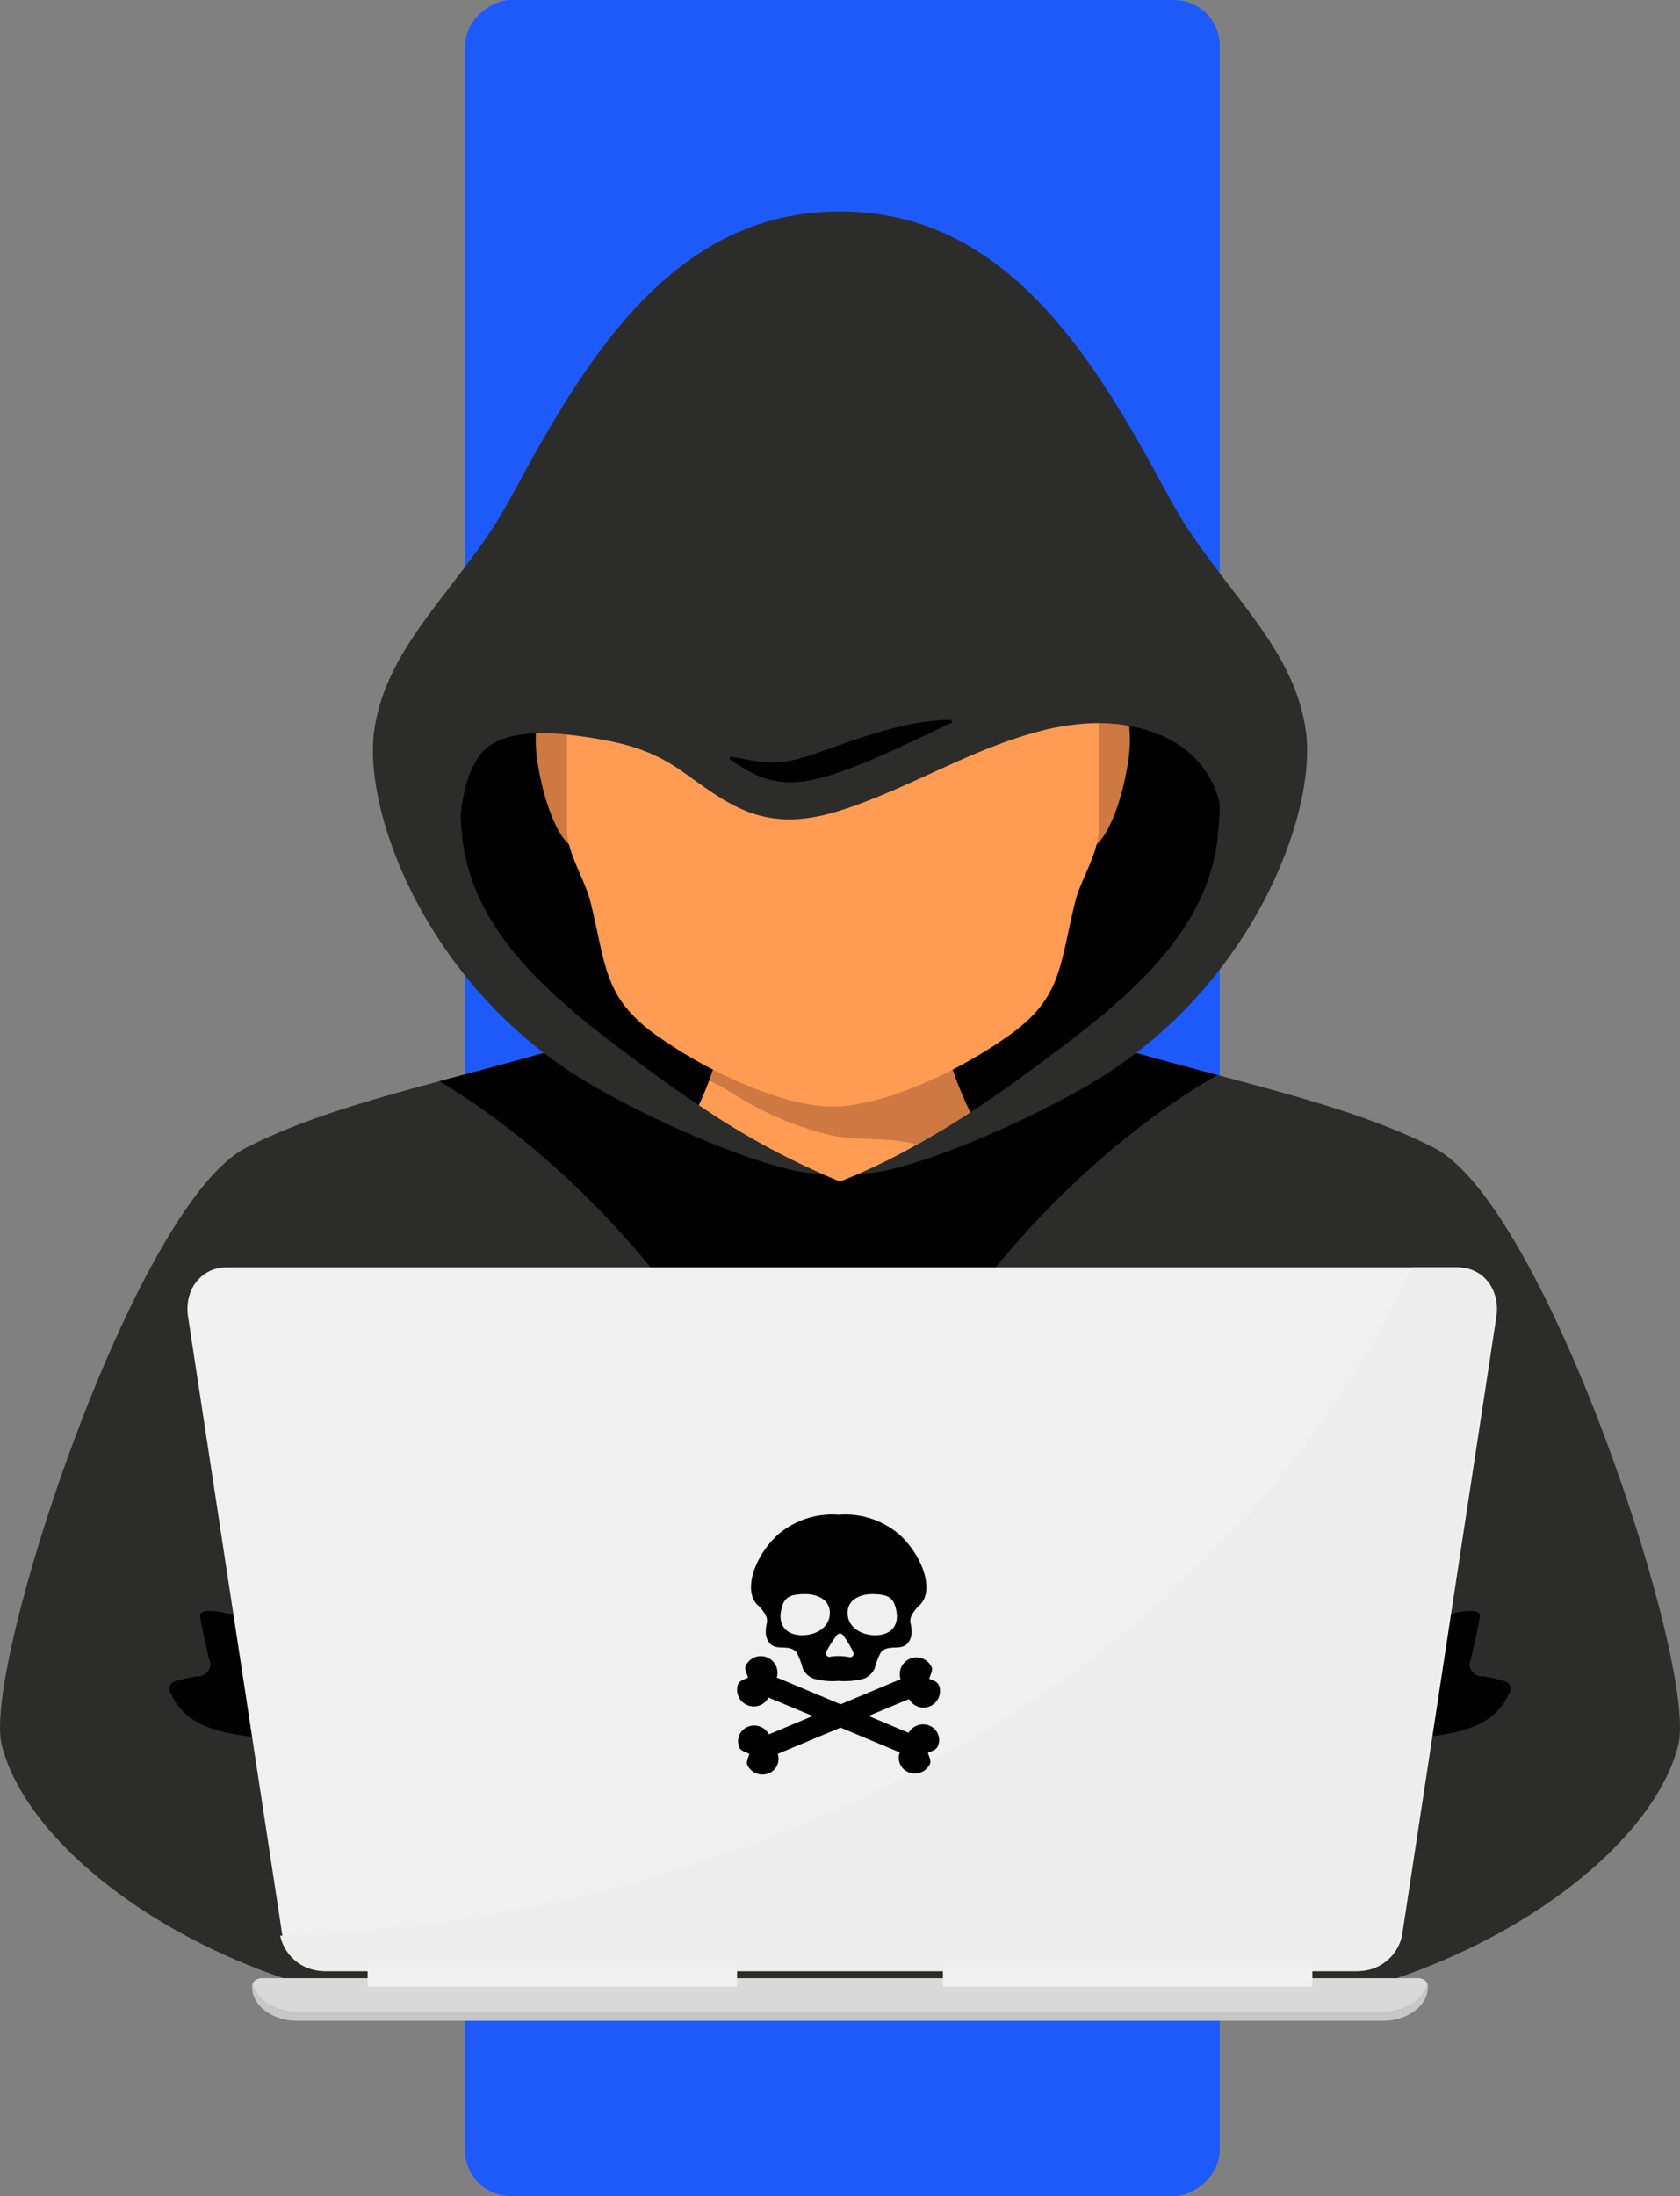 <svg xmlns="http://www.w3.org/2000/svg" xmlns:xlink="http://www.w3.org/1999/xlink" width="220.378" height="288" viewBox="0 0 220.378 288">
  <rect x="0" y="0" width="220.378" height="288" fill="#808080" stroke="none"/>
  <defs>
    <clipPath id="clip-path">
      <rect id="Rectángulo_387069" data-name="Rectángulo 387069" width="220.378" height="237.262" fill="none"/>
    </clipPath>
    <clipPath id="clip-path-2">
      <rect id="Rectángulo_387068" data-name="Rectángulo 387068" width="220.377" height="237.262" fill="none"/>
    </clipPath>
    <clipPath id="clip-path-3">
      <rect id="Rectángulo_387065" data-name="Rectángulo 387065" width="159.32" height="92.295" fill="none"/>
    </clipPath>
    <clipPath id="clip-path-4">
      <rect id="Rectángulo_387076" data-name="Rectángulo 387076" width="26.661" height="34.082" fill="none"/>
    </clipPath>
  </defs>
  <g id="Grupo_1093631" data-name="Grupo 1093631" transform="translate(-1129 -895)">
    <g id="Grupo_1093601" data-name="Grupo 1093601" transform="translate(488 428.738)">
      <g id="Grupo_1093587" data-name="Grupo 1093587" transform="translate(801.446 466.042) rotate(90)">
        <rect id="Rectángulo_384024" data-name="Rectángulo 384024" width="288" height="99" rx="6" transform="translate(0.22 0.446)" fill="#1e5af9"/>
      </g>
    </g>
    <g id="Grupo_1093630" data-name="Grupo 1093630" transform="translate(1129.407 922.738)">
      <g id="Grupo_1093594" data-name="Grupo 1093594" transform="translate(-0.407)" clip-path="url(#clip-path)">
        <g id="Grupo_1093593" data-name="Grupo 1093593" transform="translate(0 0)">
          <g id="Grupo_1093592" data-name="Grupo 1093592" clip-path="url(#clip-path-2)">
            <path id="Trazado_835774" data-name="Trazado 835774" d="M188.115,763.821c-7.884-4.067-17.818-6.726-28.416-9.548h-.005c-3.931-1.044-7.96-2.109-12.006-3.279-.712-.207-6.835-.408-7.5-.593-2.735-.794-5.089-1.468-7.145-2.045-1.751-.489-3.284-.9-4.638-1.24-6.96-1.74-9.3-1.561-13.267,0-1.147.457-2.436,1.022-4.013,1.7-.31.13-.62.277-.93.43-.31-.152-.625-.294-.941-.43-1.577-.674-2.866-1.245-4.013-1.7-3.969-1.561-6.307-1.74-13.267,0-1.354.343-2.887.75-4.638,1.24-2.05.576-4.41,1.251-7.145,2.045-.669.185-6.791.386-7.5.593-5.1,1.473-10.162,2.784-15.056,4.089-9.45,2.534-18.248,5.062-25.376,8.738C17.538,771.417-2.314,831.962.22,842.114c4.035,16.165,31.874,34.277,60.807,34.946,14.877.348,83.442.348,98.325,0,28.927-.669,56.772-18.781,60.806-34.946,2.528-10.152-17.323-70.7-32.043-78.293" transform="translate(0.001 -641.029)" fill="#2c2c2b"/>
            <path id="Trazado_835775" data-name="Trazado 835775" d="M1267.616,1324.623a15.246,15.246,0,0,1,7.164-2.312c4.554-.561,10.362-.936,12.536-5.782a1.066,1.066,0,0,0-.605-1.772,24.221,24.221,0,0,0-2.809-.626,1.561,1.561,0,0,1-1.519-2.259c.383-1.773.851-3.55,1.128-5.344a.97.97,0,0,0-.02-.526c-.144-.335-.582-.4-.947-.42-1.97-.1-4.192,1.014-6.162.925Z" transform="translate(-1089.425 -1122.049)"/>
            <path id="Trazado_835776" data-name="Trazado 835776" d="M178.378,1324.623a15.247,15.247,0,0,0-7.164-2.312c-4.554-.561-10.363-.936-12.536-5.782a1.065,1.065,0,0,1,.6-1.772,24.23,24.23,0,0,1,2.809-.626,1.561,1.561,0,0,0,1.52-2.259c-.383-1.773-.851-3.55-1.128-5.344a.966.966,0,0,1,.019-.526c.144-.335.582-.4.947-.42,1.97-.1,4.192,1.014,6.162.925Z" transform="translate(-136.191 -1122.049)"/>
            <path id="Trazado_835777" data-name="Trazado 835777" d="M512.058,761.845c-20.76,11.875-41.792,36.474-47.333,59.594-.038.147-.076.3-.109.446h-8.542c-5.258-22.739-25.632-47.006-46.076-59.23,4.893-1.3,9.956-2.615,15.056-4.089.707-.206,6.829-.408,7.5-.593,2.735-.794,5.095-1.468,7.145-2.044,1.751-.49,3.284-.9,4.638-1.24h36.431c1.354.343,2.887.75,4.638,1.24,2.055.576,4.41,1.251,7.145,2.044.669.185,6.791.386,7.5.593,4.045,1.169,8.075,2.235,12.006,3.279" transform="translate(-352.364 -648.601)"/>
            <path id="Trazado_835778" data-name="Trazado 835778" d="M783.868,441.961v58.763c.068.005.063.01,0,.015v4.448c7.476-2.886,16.605-8.33,25.029-14.591,9.8-7.279,22.757-16.5,24.448-30.029a51.12,51.12,0,0,0,.067-11.552c-.294-2.864-.165-7.964-3.374-8.97a9.1,9.1,0,0,0-3.436-.171L805.681,441.5c-6.8.528-13.637,1.333-20.455.733-.139-.016-1.358,0-1.358-.27" transform="translate(-673.678 -377.971)" fill="#0b0b0b"/>
            <path id="Trazado_835779" data-name="Trazado 835779" d="M470.368,68.106C468.775,56.531,458.71,49.04,452.61,37.8c-7.5-13.845-16.513-30.131-31.646-35.766A32.939,32.939,0,0,0,409.263,0,33.419,33.419,0,0,0,403.4.474c-18.743,3.171-29.057,21.79-37.48,37.323-6.1,11.242-16.165,18.733-17.759,30.309-1.512,10.978,7.27,34.313,28.932,46.675,11.516,6.572,25.991,12.041,30,11.283l1.185-4.6h1.979l1.185,4.6c4.007.758,18.482-4.711,30-11.283,21.663-12.363,30.444-35.7,28.932-46.675" transform="translate(-299.074 0.003)" fill="#2c2c2b"/>
            <path id="Trazado_835780" data-name="Trazado 835780" d="M528.715,449.011c-.294-2.867-.163-7.968-3.377-8.973a9.172,9.172,0,0,0-3.431-.172c-1.6.126-3.2.253-4.807.373l-3.3.258c-.625.046-1.245.1-1.865.144q-5.481.431-10.956.85c-6.8.529-13.637,1.333-20.456.735-.142-.017-1.359,0-1.359-.27,0,.27-1.218.253-1.359.27-6.813.6-13.653-.207-20.455-.735q-5.473-.422-10.956-.85c-.625-.046-1.245-.1-1.87-.149-1.093-.08-2.191-.166-3.284-.253-1.6-.121-3.2-.247-4.807-.373a9.2,9.2,0,0,0-3.436.172c-3.208,1.005-3.083,6.107-3.377,8.973a51.3,51.3,0,0,0,.071,11.552c1.691,13.523,14.643,22.749,24.446,30.027.555.414,1.109.822,1.669,1.224,1.6,1.155,3.219,2.281,4.839,3.355a100.982,100.982,0,0,0,18.52,10.013,81.259,81.259,0,0,0,10.081-4.837c1.773-.994,3.573-2.062,5.383-3.2q.808-.508,1.615-1.034c1.9-1.223,3.8-2.516,5.671-3.86.767-.546,1.523-1.1,2.278-1.66,9.8-7.278,22.761-16.5,24.452-30.027a50.984,50.984,0,0,0,.065-11.552m-49.546,51.725c-.06-.006-.065-.012,0-.017s.065.012,0,.017" transform="translate(-368.98 -377.967)"/>
            <path id="Trazado_835781" data-name="Trazado 835781" d="M687.715,799.244q-.807.526-1.615,1.034c-1.811,1.138-3.61,2.206-5.383,3.2a81.245,81.245,0,0,1-10.081,4.837,101,101,0,0,1-18.52-10.013c.511-1.1.957-2.171,1.348-3.205.272-.713.511-1.4.734-2.074,1.142-.075,2.278-.144,3.42-.207q6.508-.345,13.017-.31c3.708.012,7.427.115,11.136.31,1.136.063,2.278.132,3.415.207.169.5.343,1.017.538,1.545a49.617,49.617,0,0,0,1.99,4.676" transform="translate(-560.447 -681.099)" fill="#ff9b53"/>
            <path id="Trazado_835782" data-name="Trazado 835782" d="M695.959,799.244q-.807.526-1.615,1.034c-1.811,1.138-3.61,2.206-5.383,3.2-3.11-.942-6.732-.551-10.081-1.028-.321-.046-.636-.1-.951-.161a41.444,41.444,0,0,1-13.572-5.825,16.874,16.874,0,0,0-2.648-1.367c.272-.713.511-1.4.734-2.074,1.142-.075,2.278-.144,3.42-.207q6.509-.345,13.017-.31c3.708.012,7.428.115,11.136.31,1.136.063,2.278.132,3.414.207.169.5.343,1.017.538,1.545a49.684,49.684,0,0,0,1.99,4.676" transform="translate(-568.692 -681.099)" fill="#ce7941"/>
            <path id="Trazado_835783" data-name="Trazado 835783" d="M506.768,430.084q-.046,4.547-.165,9.116-.116,4.661-.294,9.344c-.067,1.426-.594,2.538-1.188,2.424h-.01a1.969,1.969,0,0,1-.8-.445c-1.663-1.421-3.394-5.851-4.158-10.965l-.062-.456c-.553-4.469.537-8.639,2.7-10.488.413-.179.831-.358,1.26-.537.356-.146.723-.293,1.09-.434.945.049,1.653,1.128,1.627,2.44" transform="translate(-429.673 -367.529)" fill="#ce7941"/>
            <path id="Trazado_835784" data-name="Trazado 835784" d="M1005.875,430.03c-.025-1.411.8-2.554,1.847-2.441l.02,0c3.6.46,5.626,5.988,4.743,11.912s-3.071,10.958-4.952,11.411l-.011,0c-.595.111-1.121-1-1.185-2.427q-.357-9.286-.462-18.459" transform="translate(-864.478 -367.475)" fill="#ce7941"/>
            <path id="Trazado_835785" data-name="Trazado 835785" d="M598.851,349.321v30.021a7.93,7.93,0,0,1-.263,1.931c-.635,2.56-2.257,5.244-2.815,7.522-2.1,8.59-1.756,12.559-8.59,17.478a61.51,61.51,0,0,1-8.652,5.13c-4.8,2.348-10.155,4.214-14.55,4.279-4.4-.065-9.752-1.931-14.55-4.279a61.9,61.9,0,0,1-8.657-5.13c-6.828-4.919-6.487-8.888-8.59-17.478-.553-2.278-2.174-4.956-2.81-7.516a7.968,7.968,0,0,1-.263-1.936v-20.51c.356-.146.723-.293,1.09-.434,6.229-2.435,13.724-4.241,20.769-5.943,2.836-.683,5.6-1.35,8.3-1.979.01,0,.021-.005.036-.005,16.027-3.216,29.545-5.146,39.544-1.15" transform="translate(-454.733 -298.284)" fill="#ff9b53"/>
            <path id="Trazado_835786" data-name="Trazado 835786" d="M518.108,346.211s-.832-7.4-9.847-10a22.091,22.091,0,0,0-3.757-.724,4.395,4.395,0,0,0-.468-.04,21.6,21.6,0,0,0-2.724-.063,31.583,31.583,0,0,0-7.069,1.109c-7.917,2.1-14.969,6.244-22.549,9.145-5.062,1.936-10.01,3.4-15.377,1.4-3.42-1.281-6.231-3.613-9.2-5.647-3.774-2.568-7.422-3.475-11.93-4.165-.576-.086-1.207-.178-1.881-.253-.848-.1-1.756-.2-2.686-.241a21.423,21.423,0,0,0-4.165.138c-2.289.322-4.344,1.143-5.557,2.878-3.2,4.573-2.468,12.885-2.468,12.885a30.931,30.931,0,0,1-1.321-15.3c1.006-5.055,5.742-8.709,12.185-11.575.435-.189.875-.379,1.327-.569.375-.155.761-.31,1.147-.46,6.558-2.579,14.447-4.492,21.864-6.3,2.985-.724,5.9-1.431,8.738-2.1.011,0,.022-.006.038-.006,16.872-3.947,31.1-6.325,41.629-1.413a23.608,23.608,0,0,1,5.046,3.165c10.788,8.812,9.026,28.126,9.026,28.126" transform="translate(-358.081 -268.277)" fill="#2c2c2b"/>
            <path id="Trazado_835787" data-name="Trazado 835787" d="M680.782,479.174c.716.1,1.389.238,2.042.358s1.28.231,1.882.3a11.559,11.559,0,0,0,3.269-.03c.255-.035.509-.083.765-.141s.511-.1.769-.172c.514-.137,1.036-.289,1.572-.459,1.069-.342,2.186-.747,3.348-1.162l1.765-.621c.591-.2,1.186-.407,1.788-.6s1.21-.389,1.828-.57c.309-.091.615-.19.928-.276l.942-.258a39.564,39.564,0,0,1,3.9-.845c.672-.1,1.347-.195,2.036-.252a17.214,17.214,0,0,1,2.1-.077l.133.308-3.528,1.673L702.788,478c-2.364,1.1-4.768,2.129-7.228,3.024a32.036,32.036,0,0,1-3.781,1.123,13.9,13.9,0,0,1-3.962.357,10.775,10.775,0,0,1-3.852-1.011,22.793,22.793,0,0,1-3.37-2.04Z" transform="translate(-584.922 -407.677)"/>
            <path id="Trazado_835788" data-name="Trazado 835788" d="M389.662,1649.139v.255c0,2.415-2.654,4.371-5.932,4.371H241.423c-3.277,0-5.932-1.956-5.932-4.371v-.255c0-.523.577-.948,1.291-.948H388.375c.709,0,1.286.425,1.286.948" transform="translate(-202.388 -1416.502)" fill="#d9d9d9"/>
            <path id="Trazado_835789" data-name="Trazado 835789" d="M389.662,1653.116v.256c0,2.415-2.654,4.37-5.932,4.37H241.423c-3.277,0-5.932-1.956-5.932-4.37v-.256a.744.744,0,0,1,.061-.3c.429,2.1,2.889,3.719,5.871,3.719H383.73c2.981,0,5.442-1.617,5.871-3.719a.745.745,0,0,1,.061.3" transform="translate(-202.388 -1420.479)" fill="#c7c7c7"/>
            <path id="Trazado_835790" data-name="Trazado 835790" d="M344.581,991.521l-12.366,81.115a5.875,5.875,0,0,1-5.776,4.667H191.115a5.875,5.875,0,0,1-5.776-4.667l-12.366-81.115c-.546-3.581,1.713-6.514,5.051-6.514H339.53c3.338,0,5.6,2.932,5.051,6.514" transform="translate(-148.299 -846.543)" fill="#f0f0f0"/>
            <g id="Grupo_1093591" data-name="Grupo 1093591" transform="translate(36.754 138.464)" style="mix-blend-mode: multiply;isolation: isolate">
              <g id="Grupo_1093590" data-name="Grupo 1093590">
                <g id="Grupo_1093589" data-name="Grupo 1093589" clip-path="url(#clip-path-3)">
                  <path id="Trazado_835791" data-name="Trazado 835791" d="M420.7,991.521l-12.366,81.115a5.875,5.875,0,0,1-5.776,4.666H267.235a5.878,5.878,0,0,1-5.772-4.645c68.057-2.126,125.585-37.929,148.475-87.65h5.712c3.337,0,5.6,2.932,5.051,6.514" transform="translate(-261.463 -985.008)" fill="#ededed"/>
                </g>
              </g>
            </g>
            <rect id="Rectángulo_387066" data-name="Rectángulo 387066" width="48.468" height="3.138" transform="translate(48.22 229.655)" fill="#f0f0f0"/>
            <rect id="Rectángulo_387067" data-name="Rectángulo 387067" width="48.468" height="3.138" transform="translate(123.689 229.655)" fill="#f0f0f0"/>
            <g id="Grupo_1093637" data-name="Grupo 1093637" transform="translate(96.767 170.9)">
              <g id="Grupo_1093636" data-name="Grupo 1093636" transform="translate(-0.079)" clip-path="url(#clip-path-4)">
                <path id="Trazado_835793" data-name="Trazado 835793" d="M35.807,11.771c1.19-1.3.82-3.364.242-4.845a11.985,11.985,0,0,0-2.953-4.279A10.9,10.9,0,0,0,25.088.008,10.9,10.9,0,0,0,17.08,2.647a12.023,12.023,0,0,0-2.953,4.279c-.579,1.481-.948,3.548.242,4.845a4.871,4.871,0,0,1,1.19,1.536,1.466,1.466,0,0,1,.108.889,5.483,5.483,0,0,0-.146,1.223,2.2,2.2,0,0,0,.58,1.513c.971.963,2.587-.032,3.494,1.188a9.459,9.459,0,0,1,.779,2.055,2.535,2.535,0,0,0,1.494,1.354,9.907,9.907,0,0,0,3.22.275,9.9,9.9,0,0,0,3.22-.275A2.526,2.526,0,0,0,29.8,20.177a9.463,9.463,0,0,1,.78-2.055c.905-1.22,2.523-.225,3.494-1.188a2.206,2.206,0,0,0,.58-1.513,5.392,5.392,0,0,0-.147-1.223,1.466,1.466,0,0,1,.108-.889,4.914,4.914,0,0,1,1.19-1.536M20.352,15.809c-1.84.033-3.166-1.03-2.853-3.044s1.229-2.28,2.937-2.346,3.512.644,3.49,2.492-1.732,2.865-3.574,2.9M26.559,18.7h0a6.913,6.913,0,0,0-2.721-.045h0a.491.491,0,0,1-.36-.742,17.213,17.213,0,0,1,1.359-2.1.5.5,0,0,1,.823,0,12.085,12.085,0,0,1,1.329,2.2.47.47,0,0,1-.428.688m3.264-2.887c-1.84-.033-3.551-1.062-3.574-2.9s1.782-2.559,3.49-2.492,2.62.322,2.937,2.346-1.011,3.077-2.853,3.044" transform="translate(-11.757 -0.001)"/>
                <path id="Trazado_835794" data-name="Trazado 835794" d="M26.313,149.719a2.04,2.04,0,0,0-1.063-2.743,2.2,2.2,0,0,0-2.751.934L5.213,140.661a2.185,2.185,0,0,0-4.095-1.5c-.18.435.213,1.07.319,1.5-.376.225-1.1.391-1.279.823a2.154,2.154,0,0,0,1.193,2.8,2.155,2.155,0,0,0,2.767-1l17.224,7.191a2.038,2.038,0,0,0,1.144,2.606,2.19,2.19,0,0,0,2.82-1.094c.191-.419-.174-1.034-.264-1.448-.005-.024.781-.328.853-.379a1.538,1.538,0,0,0,.417-.435" transform="translate(0 -119.305)"/>
                <path id="Trazado_835795" data-name="Trazado 835795" d="M27.292,142.617a2.164,2.164,0,0,1-3.907,1.842l-17.228,7.19a2.037,2.037,0,0,1-1.165,2.545,2.19,2.19,0,0,1-2.82-1.094c-.191-.419.174-1.034.264-1.448-.378-.218-1.1-.38-1.291-.8A2.049,2.049,0,0,1,2.228,148.1a2.2,2.2,0,0,1,2.781.99l17.271-7.24a2.184,2.184,0,0,1,4.073-1.561c.18.434-.213,1.069-.319,1.5-.006.024.78.337.851.39a1.486,1.486,0,0,1,.406.446" transform="translate(-0.827 -120.279)"/>
              </g>
            </g>
          </g>
        </g>
      </g>
    </g>
  </g>
</svg>
